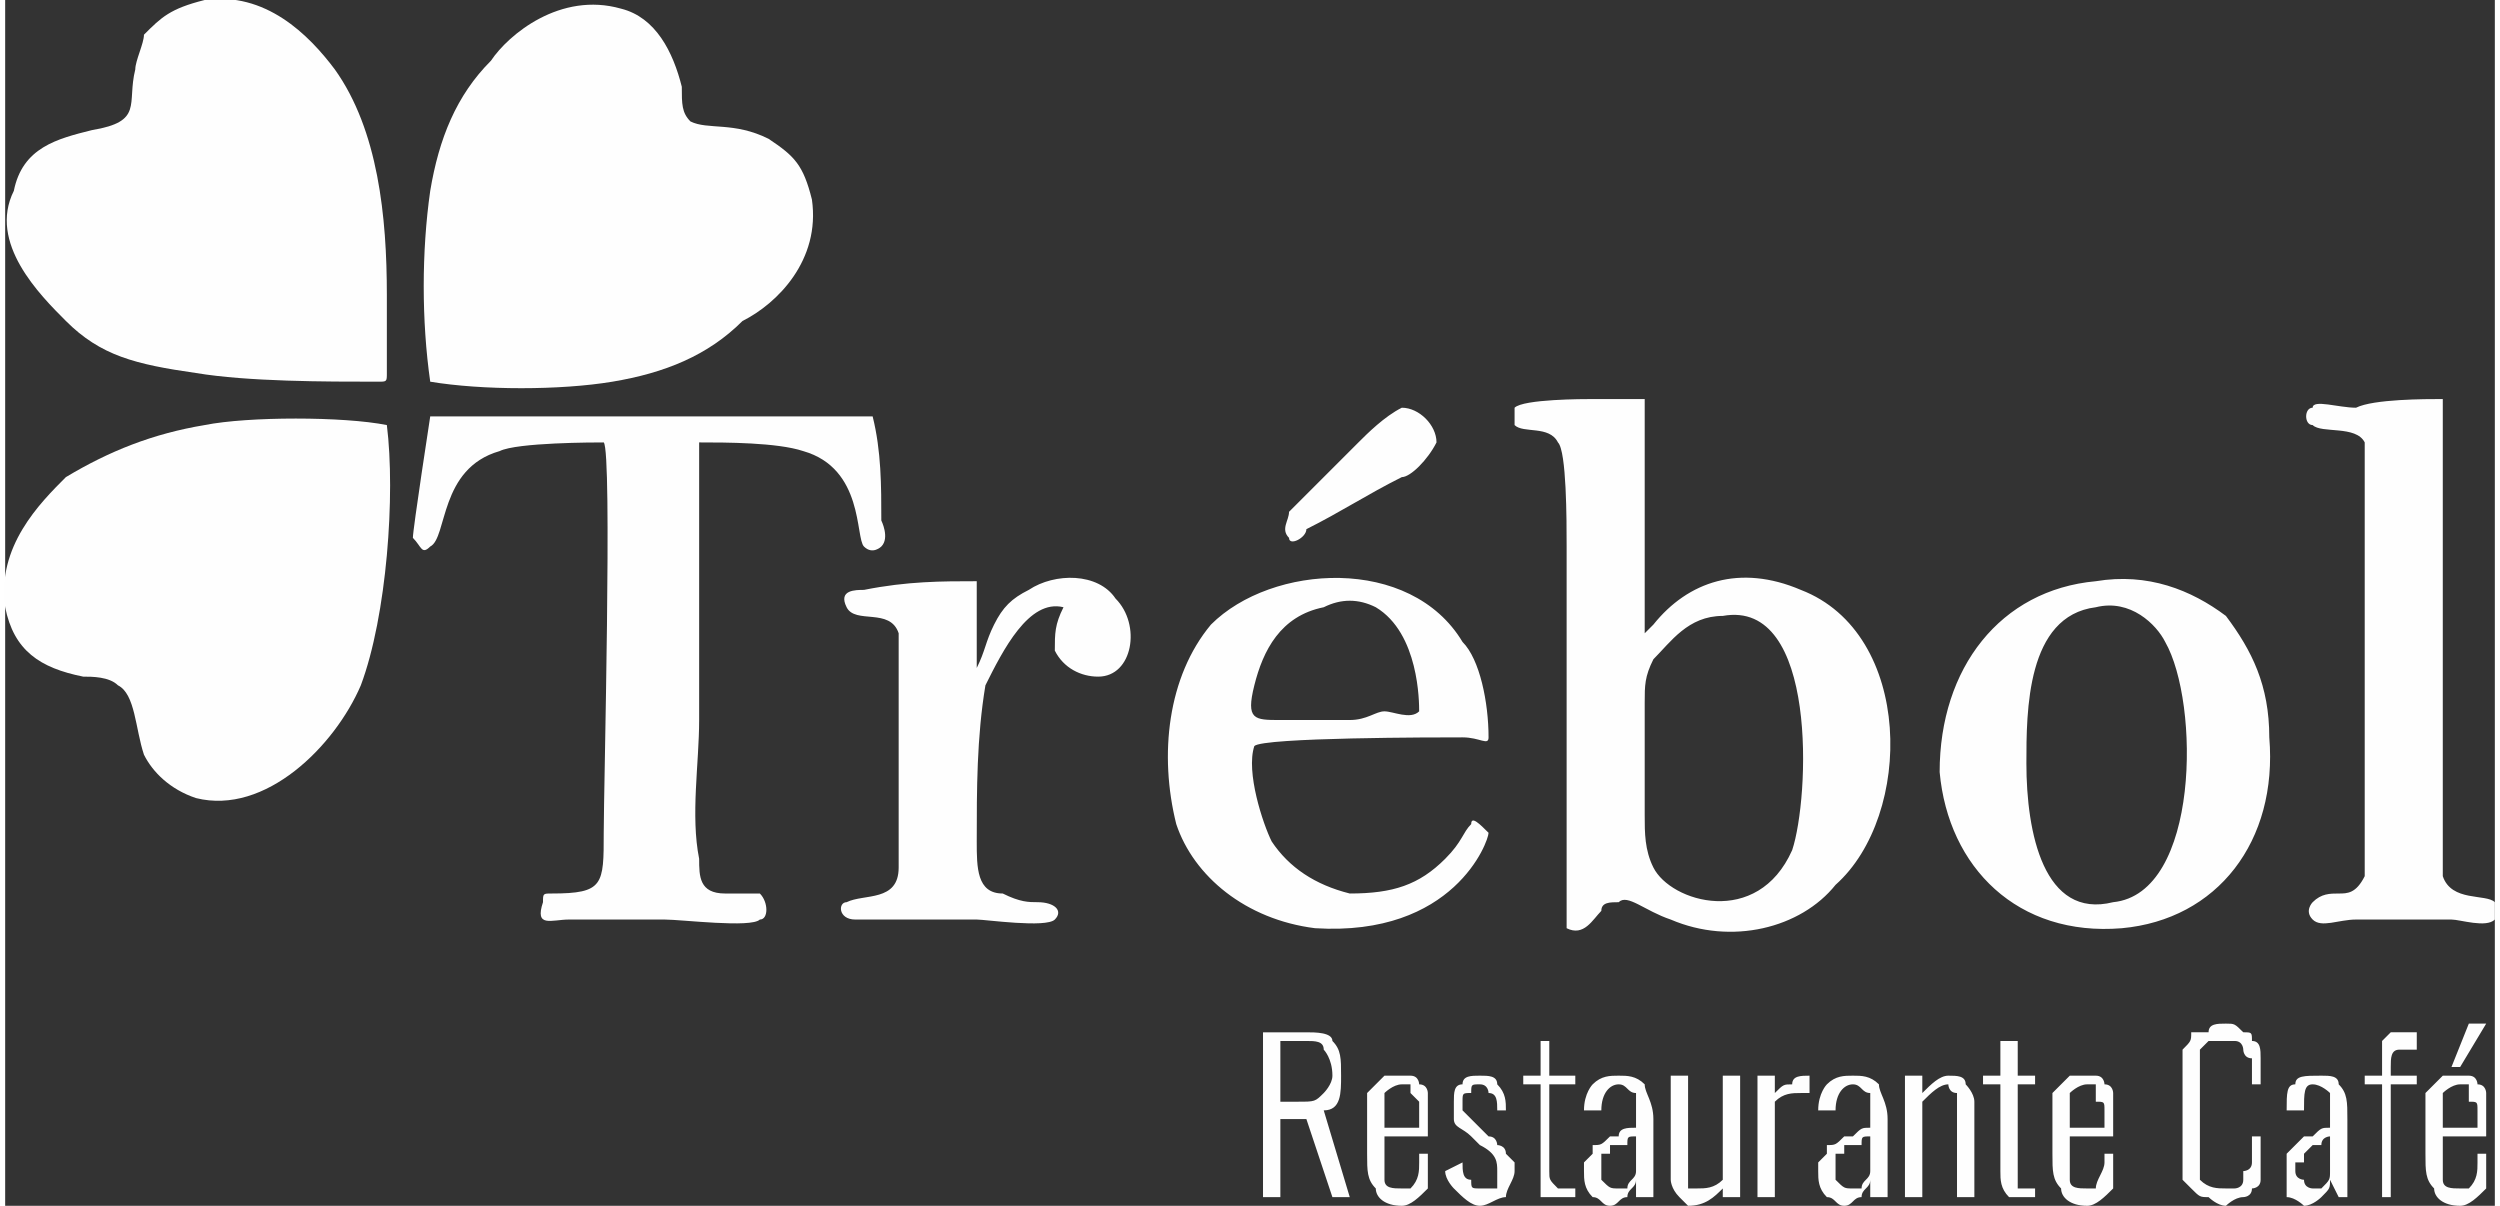 <?xml version="1.0" encoding="UTF-8"?>
<!DOCTYPE svg PUBLIC "-//W3C//DTD SVG 1.1//EN" "http://www.w3.org/Graphics/SVG/1.1/DTD/svg11.dtd">
<!-- Creator: CorelDRAW X7 -->
<svg xmlns="http://www.w3.org/2000/svg" xml:space="preserve" width="17.223mm" height="8.307mm" version="1.1" style="shape-rendering:geometricPrecision; text-rendering:geometricPrecision; image-rendering:optimizeQuality; fill-rule:evenodd; clip-rule:evenodd"
viewBox="0 0 287 139"
 xmlns:xlink="http://www.w3.org/1999/xlink">
 <rect x="0" y="0" width="287" height="139" fill="#333333" stroke="none"/>
 <defs>
  <style type="text/css">
   <![CDATA[
    .fil0 {fill:#FEFEFE}
   ]]>
  </style>
 </defs>
 <g id="Capa_x0020_1">
  <g id="_2096900378528">
   <path class="fil0" d="M44 49c-5,-1 -16,-1 -21,0 -6,1 -11,3 -16,6 -3,3 -8,8 -7,15 1,5 4,7 9,8 1,0 3,0 4,1 2,1 2,5 3,8 1,2 3,4 6,5 8,2 16,-6 19,-13 3,-8 4,-22 3,-30z"/>
   <path class="fil0" d="M23 0c-4,1 -5,2 -7,4 0,1 -1,3 -1,4 -1,4 1,6 -5,7 -4,1 -8,2 -9,7 -3,6 3,12 6,15 4,4 8,5 15,6 6,1 15,1 21,1 1,0 1,0 1,-1 0,0 0,-1 0,-1 0,-3 0,-5 0,-8 0,-9 -1,-19 -6,-26 -3,-4 -8,-9 -15,-8z"/>
   <path class="fil0" d="M49 44c6,1 15,1 21,0 6,-1 11,-3 15,-7 4,-2 9,-7 8,-14 -1,-4 -2,-5 -5,-7 -4,-2 -7,-1 -9,-2 -1,-1 -1,-2 -1,-4 -1,-4 -3,-8 -7,-9 -7,-2 -13,3 -15,6 -4,4 -6,9 -7,15 -1,7 -1,15 0,22z"/>
   <path class="fil0" d="M281 46c-2,0 -8,0 -10,1 -2,0 -5,-1 -5,0 -1,0 -1,2 0,2 1,1 5,0 6,2 0,2 0,14 0,17 0,7 0,14 0,22 0,3 0,8 0,11 -1,2 -2,2 -3,2 -1,0 -2,0 -3,1 0,0 -1,1 0,2 1,1 3,0 5,0 4,0 6,0 11,0 1,0 4,1 5,0 0,0 0,-1 0,-2 -1,-1 -5,0 -6,-3 0,-1 0,-8 0,-11l0 -33c0,-3 0,-8 0,-11zm-212 5c1,1 0,40 0,45 0,6 0,7 -6,7 -1,0 -1,0 -1,1 -1,3 1,2 3,2 4,0 8,0 11,0 2,0 10,1 11,0 1,0 1,-2 0,-3 -1,0 -3,0 -4,0 -3,0 -3,-2 -3,-4 -1,-5 0,-11 0,-16l0 -24c0,-2 0,-5 0,-8 3,0 9,0 12,1 7,2 6,10 7,11 1,1 2,0 2,0 1,-1 0,-3 0,-3 0,-4 0,-8 -1,-12l-51 0c0,0 -2,13 -2,14 1,1 1,2 2,1 2,-1 1,-9 8,-11 2,-1 11,-1 12,-1zm43 26c0,-1 0,-9 0,-10 -4,0 -8,0 -13,1 -1,0 -3,0 -2,2 1,2 5,0 6,3 0,1 0,15 0,18 0,3 0,7 0,9 0,4 -4,3 -6,4 -1,0 -1,2 1,2 2,0 3,0 5,0 3,0 6,0 9,0 1,0 8,1 9,0 1,-1 0,-2 -2,-2 -1,0 -2,0 -4,-1 -3,0 -3,-3 -3,-6 0,-6 0,-12 1,-18 2,-4 5,-10 9,-9 -1,2 -1,3 -1,5 1,2 3,3 5,3 4,0 5,-6 2,-9 -2,-3 -7,-3 -10,-1 -2,1 -3,2 -4,4 -1,2 -1,3 -2,5zm51 5c-1,1 -3,0 -4,0 -1,0 -2,1 -4,1 -2,0 -5,0 -8,0 -3,0 -4,0 -3,-4 1,-4 3,-8 8,-9 2,-1 4,-1 6,0 5,3 5,11 5,12zm-19 4c1,-1 21,-1 24,-1 2,0 3,1 3,0 0,-4 -1,-9 -3,-11 -6,-10 -22,-9 -29,-2 -5,6 -6,15 -4,23 2,6 8,11 16,12 16,1 20,-10 20,-11 -1,-1 -2,-2 -2,-1 -1,1 -1,2 -3,4 -3,3 -6,4 -11,4 -4,-1 -7,-3 -9,-6 -1,-2 -3,-8 -2,-11zm17 -39c-2,1 -4,3 -5,4l-8 8c0,1 -1,2 0,3 0,1 2,0 2,-1 4,-2 7,-4 11,-6 1,0 3,-2 4,-4 0,-2 -2,-4 -4,-4zm37 24c11,-2 10,21 8,27 -4,9 -14,6 -16,2 -1,-2 -1,-4 -1,-6l0 -13c0,-2 0,-3 1,-5 2,-2 4,-5 8,-5zm-9 2l0 -27c-1,0 -5,0 -6,0 -1,0 -8,0 -9,1 0,0 0,2 0,2 1,1 4,0 5,2 1,1 1,9 1,12l0 38c0,1 0,5 0,6 2,1 3,-1 4,-2 0,-1 1,-1 2,-1 1,-1 3,1 6,2 7,3 15,1 19,-4 9,-8 9,-29 -4,-34 -7,-3 -13,-1 -17,4 -1,1 -1,1 -1,1zm52 -3c4,-1 7,2 8,4 4,7 4,29 -6,30 -8,2 -10,-8 -10,-16 0,-6 0,-17 8,-18zm0 -3c-11,1 -18,10 -18,22 1,11 9,19 21,18 11,-1 18,-10 17,-22 0,-6 -2,-10 -5,-14 -4,-3 -9,-5 -15,-4z"/>
   <path class="fil0" d="M145 138l0 -19 5 0c1,0 3,0 3,1 1,1 1,2 1,4 0,2 0,4 -2,4l3 10 -2 0 -3 -9 -3 0 0 9 -2 0zm2 -11l2 0c2,0 2,0 3,-1 0,0 1,-1 1,-2 0,-2 -1,-3 -1,-3 0,-1 -1,-1 -2,-1l-3 0 0 7zm14 12c-2,0 -3,-1 -3,-2 -1,-1 -1,-2 -1,-4l0 -4c0,-1 0,-2 0,-3 1,-1 1,-1 2,-2 0,0 1,0 2,0 0,0 1,0 1,0 1,0 1,1 1,1 1,0 1,1 1,1 0,1 0,1 0,2 0,0 0,1 0,2l0 1 -5 0 0 2c0,2 0,3 0,3 0,1 1,1 2,1 0,0 1,0 1,0 1,-1 1,-2 1,-3l0 -1 1 0 0 1c0,2 0,3 0,3 -1,1 -2,2 -3,2zm-2 -9l4 0 0 -1c0,-1 0,-1 0,-1 0,-1 0,-1 0,-1 -1,-1 -1,-1 -1,-1 0,0 0,0 0,-1 -1,0 -1,0 -1,0 -1,0 -2,1 -2,1 0,1 0,2 0,3l0 1zm11 9c-1,0 -2,-1 -3,-2 0,0 -1,-1 -1,-2l2 -1c0,1 0,2 1,2 0,1 0,1 1,1 1,0 1,0 2,0 0,-1 0,-1 0,-2 0,0 0,0 0,0 0,-1 0,-2 -2,-3l-1 -1c-1,-1 -2,-1 -2,-2 0,0 0,-1 0,-2 0,-1 0,-2 1,-2 0,-1 1,-1 2,-1 1,0 2,0 2,1 1,1 1,2 1,3l-1 0c0,-1 0,-2 -1,-2 0,0 0,-1 -1,-1 -1,0 -1,0 -1,1 -1,0 -1,0 -1,1 0,0 0,1 0,1 1,1 1,1 1,1l2 2c1,0 1,1 1,1 0,0 1,0 1,1 0,0 0,0 1,1 0,0 0,1 0,1 0,1 -1,2 -1,3 -1,0 -2,1 -3,1zm9 -1c-1,0 -2,0 -2,0 0,-1 0,-2 0,-3l0 -10 -2 0 0 -1 2 0 0 -4 1 0 0 4 3 0 0 1 -3 0 0 10c0,1 0,1 1,2 0,0 0,0 1,0 0,0 0,0 1,0l0 1c-1,0 -1,0 -2,0zm6 1c-1,0 -1,-1 -2,-1 -1,-1 -1,-2 -1,-3 0,0 0,-1 0,-1 0,0 1,-1 1,-1 0,0 0,-1 0,-1 1,0 1,0 2,-1 0,0 1,0 1,0 0,-1 1,-1 2,-1l0 -1c0,-2 0,-2 0,-3 -1,0 -1,-1 -2,-1 -1,0 -2,1 -2,3l0 0 -2 0c0,0 0,0 0,0 0,-2 1,-3 1,-3 1,-1 2,-1 3,-1 1,0 2,0 3,1 0,1 1,2 1,4l0 7c0,1 0,2 0,2l-2 0 0 -2c0,1 -1,1 -1,2 -1,0 -1,1 -2,1zm1 -2c0,0 1,0 1,0 0,-1 1,-1 1,-2l0 -4c0,0 0,0 0,0 -1,0 -1,0 -1,1 0,0 -1,0 -1,0 0,0 -1,0 -1,0 0,0 0,1 0,1 0,0 0,0 -1,0 0,0 0,1 0,1 0,0 0,0 0,0 0,0 0,1 0,1 0,1 0,1 0,1 1,1 1,1 2,1zm8 2c0,0 -1,-1 -1,-1 -1,-1 -1,-2 -1,-2l0 -12 2 0 0 11c0,1 0,1 0,2 1,0 1,0 1,0 1,0 2,0 3,-1l0 -12 2 0 0 14 -2 0 0 -1c-1,1 -2,2 -4,2zm8 -1l0 -14 2 0 0 2c1,-1 1,-1 2,-1 0,-1 1,-1 2,-1 0,0 0,0 0,0l0 2c0,0 -1,0 -1,0 -1,0 -2,0 -3,1l0 11 -2 0zm10 1c-1,0 -1,-1 -2,-1 -1,-1 -1,-2 -1,-3 0,0 0,-1 0,-1 0,0 1,-1 1,-1 0,0 0,-1 0,-1 1,0 1,0 2,-1 0,0 1,0 1,0 1,-1 1,-1 2,-1l0 -1c0,-2 0,-2 0,-3 -1,0 -1,-1 -2,-1 -1,0 -2,1 -2,3l0 0 -2 0c0,0 0,0 0,0 0,-2 1,-3 1,-3 1,-1 2,-1 3,-1 1,0 2,0 3,1 0,1 1,2 1,4l0 7c0,1 0,2 0,2l-2 0 0 -2c0,1 -1,1 -1,2 -1,0 -1,1 -2,1zm1 -2c0,0 1,0 1,0 0,-1 1,-1 1,-2l0 -4c0,0 0,0 0,0 -1,0 -1,0 -1,1 0,0 -1,0 -1,0 0,0 0,0 -1,0 0,0 0,1 0,1 0,0 0,0 -1,0 0,0 0,1 0,1 0,0 0,0 0,0 0,0 0,1 0,1 0,1 0,1 0,1 1,1 1,1 2,1zm6 1l0 -14 2 0 0 2c1,-1 2,-2 3,-2 1,0 2,0 2,1 0,0 1,1 1,2l0 11 -2 0 0 -11c0,0 0,-1 0,-1 -1,0 -1,-1 -1,-1 -1,0 -2,1 -3,2l0 11 -2 0zm14 0c-1,0 -2,0 -2,0 -1,-1 -1,-2 -1,-3l0 -10 -2 0 0 -1 2 0 0 -4 2 0 0 4 2 0 0 1 -2 0 0 10c0,1 0,1 0,2 0,0 1,0 1,0 0,0 1,0 1,0l0 1c0,0 -1,0 -1,0zm7 1c-2,0 -3,-1 -3,-2 -1,-1 -1,-2 -1,-4l0 -4c0,-1 0,-2 0,-3 1,-1 1,-1 2,-2 0,0 1,0 2,0 0,0 1,0 1,0 1,0 1,1 1,1 1,0 1,1 1,1 0,1 0,1 0,2 0,0 0,1 0,2l0 1 -5 0 0 2c0,2 0,3 0,3 0,1 1,1 2,1 0,0 1,0 1,0 0,-1 1,-2 1,-3l0 -1 1 0 0 1c0,2 0,3 0,3 -1,1 -2,2 -3,2zm-2 -9l4 0 0 -1c0,-1 0,-1 0,-1 0,-1 0,-1 -1,-1 0,-1 0,-1 0,-1 0,0 0,0 0,-1 -1,0 -1,0 -1,0 -1,0 -2,1 -2,1 0,1 0,2 0,3l0 1zm18 9c-1,0 -2,-1 -2,-1 -1,0 -1,0 -2,-1 0,0 0,0 -1,-1 0,-1 0,-1 0,-2 0,0 0,-1 0,-2l0 -8c0,0 0,-1 0,-2 0,0 0,-1 0,-1 1,-1 1,-1 1,-2 1,0 1,0 2,0 0,-1 1,-1 2,-1 1,0 1,0 2,1 1,0 1,0 1,1 1,0 1,1 1,2 0,0 0,1 0,2l0 1 -1 0 0 -1c0,-1 0,-1 0,-2 -1,0 -1,-1 -1,-1 0,0 0,-1 -1,-1 0,0 -1,0 -1,0 -1,0 -1,0 -2,0 0,0 -1,1 -1,1 0,0 0,1 0,1 0,1 0,2 0,2l0 9c0,1 0,2 0,3 1,1 2,1 3,1 0,0 1,0 1,0 0,0 1,0 1,-1 0,0 0,0 0,-1 0,0 1,0 1,-1 0,0 0,-1 0,-1l0 -2 1 0 0 2c0,0 0,1 0,2 0,0 0,1 0,1 0,1 -1,1 -1,1 0,1 -1,1 -1,1 -1,0 -2,1 -2,1zm9 0c0,0 -1,-1 -2,-1 0,-1 0,-2 0,-3 0,0 0,-1 0,-1 0,0 0,-1 0,-1 0,0 1,-1 1,-1 0,0 0,0 1,-1 0,0 1,0 1,0 1,-1 1,-1 2,-1l0 -1c0,-2 0,-2 0,-3 0,0 -1,-1 -2,-1 -1,0 -1,1 -1,3l0 0 -2 0c0,0 0,0 0,0 0,-2 0,-3 1,-3 0,-1 1,-1 3,-1 1,0 2,0 2,1 1,1 1,2 1,4l0 7c0,1 0,2 0,2l-1 0 -1 -2c0,1 0,1 -1,2 0,0 -1,1 -2,1zm1 -2c0,0 1,0 1,0 1,-1 1,-1 1,-2l0 -4c0,0 0,0 0,0 0,0 -1,0 -1,1 0,0 0,0 -1,0 0,0 0,0 0,0 0,0 -1,1 -1,1 0,0 0,0 0,0 0,0 0,1 0,1 -1,0 -1,0 -1,0 0,0 0,1 0,1 0,1 1,1 1,1 0,1 1,1 1,1zm8 1l0 -13 -2 0 0 -1 2 0 0 -1c0,-1 0,-1 0,-1 0,-1 0,-1 0,-1 0,0 0,-1 0,-1 0,0 0,0 0,0 1,-1 1,-1 1,-1 0,0 1,0 1,0 1,0 1,0 2,0l0 2c-1,0 -1,0 -1,0 -1,0 -1,0 -1,0 -1,0 -1,1 -1,2l0 1 3 0 0 1 -3 0 0 13 -1 0zm8 -15l2 -5 2 0 -3 5 -1 0zm1 16c-2,0 -3,-1 -3,-2 -1,-1 -1,-2 -1,-4l0 -4c0,-1 0,-2 0,-3 1,-1 1,-1 2,-2 0,0 1,0 2,0 0,0 1,0 1,0 1,0 1,1 1,1 1,0 1,1 1,1 0,1 0,1 0,2 0,0 0,1 0,2l0 1 -5 0 0 2c0,2 0,3 0,3 0,1 1,1 2,1 0,0 1,0 1,0 1,-1 1,-2 1,-3l0 -1 1 0 0 1c0,2 0,3 0,3 -1,1 -2,2 -3,2zm-2 -9l4 0 0 -1c0,-1 0,-1 0,-1 0,-1 0,-1 -1,-1 0,-1 0,-1 0,-1 0,0 0,0 0,-1 -1,0 -1,0 -1,0 -1,0 -2,1 -2,1 0,1 0,2 0,3l0 1z"/>
  </g>
 </g>
</svg>
